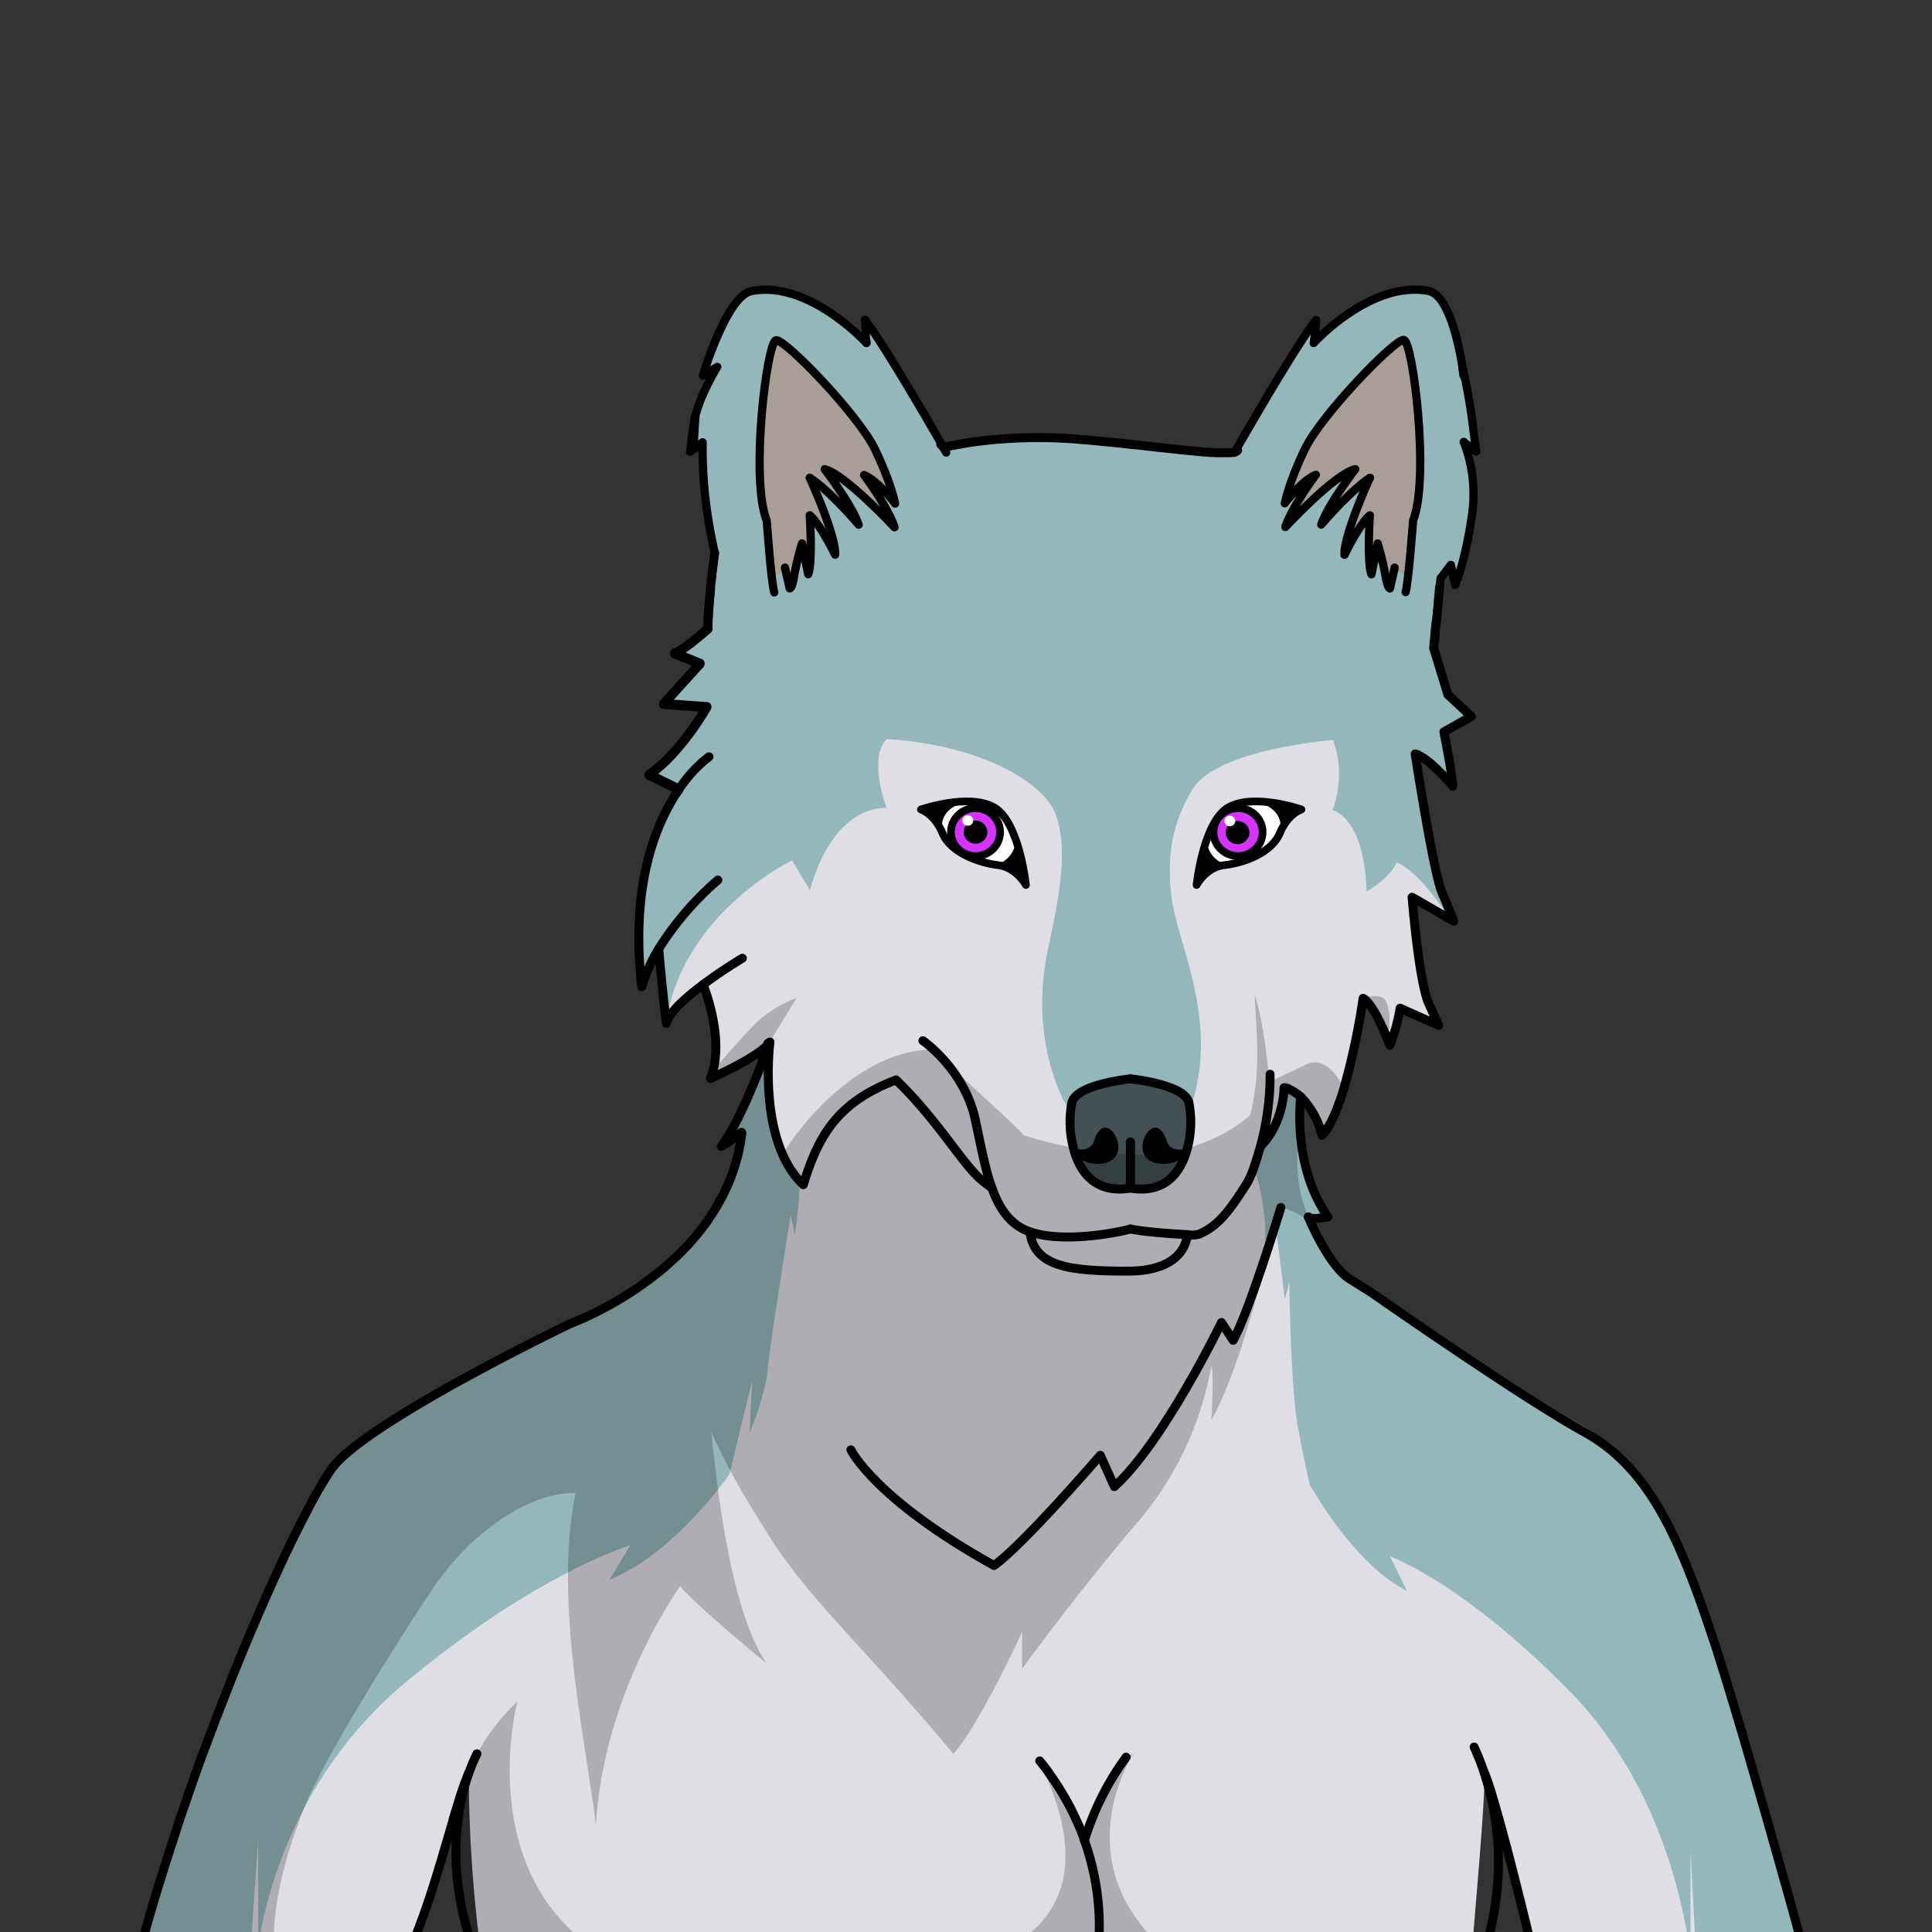 <svg xmlns="http://www.w3.org/2000/svg" viewBox="0 0 432 432">
  <rect x="0" y="0" width="432" height="432" fill="#333333" stroke="none"/>
  <defs>
    <style>.BUNTAI_WOLF_BODY_WOLF_BODY_2_cls-1{isolation:isolate;}.BUNTAI_WOLF_BODY_WOLF_BODY_2_cls-2{fill:#e0dee5;}.BUNTAI_WOLF_BODY_WOLF_BODY_2_cls-3{fill:#93b7bb;}.BUNTAI_WOLF_BODY_WOLF_BODY_2_cls-4{fill:#a99e97;}.BUNTAI_WOLF_BODY_WOLF_BODY_2_cls-12,.BUNTAI_WOLF_BODY_WOLF_BODY_2_cls-5,.BUNTAI_WOLF_BODY_WOLF_BODY_2_cls-6,.BUNTAI_WOLF_BODY_WOLF_BODY_2_cls-9{fill:none;stroke:#000;stroke-linecap:round;}.BUNTAI_WOLF_BODY_WOLF_BODY_2_cls-5,.BUNTAI_WOLF_BODY_WOLF_BODY_2_cls-6,.BUNTAI_WOLF_BODY_WOLF_BODY_2_cls-9{stroke-linejoin:round;}.BUNTAI_WOLF_BODY_WOLF_BODY_2_cls-5{stroke-width:2px;}.BUNTAI_WOLF_BODY_WOLF_BODY_2_cls-6{stroke-width:1.84px;}.BUNTAI_WOLF_BODY_WOLF_BODY_2_cls-7{fill:#435155;}.BUNTAI_WOLF_BODY_WOLF_BODY_2_cls-8{fill:#fff;}.BUNTAI_WOLF_BODY_WOLF_BODY_2_cls-9{stroke-width:1.72px;}.BUNTAI_WOLF_BODY_WOLF_BODY_2_cls-10{opacity:0.22;mix-blend-mode:multiply;}.BUNTAI_WOLF_BODY_WOLF_BODY_2_cls-11{fill:#d533ff;}.BUNTAI_WOLF_BODY_WOLF_BODY_2_cls-12{stroke-miterlimit:10;stroke-width:1.72px;}</style>
  </defs>
  <g class="BUNTAI_WOLF_BODY_WOLF_BODY_2_cls-1">
    <g id="body">
      <path class="BUNTAI_WOLF_BODY_WOLF_BODY_2_cls-2" d="M400.8,427c-.28-1-.57-2.05-.85-3.09s-.65-2.32-1-3.49c-.18-.66-.36-1.32-.55-2-.92-3.28-1.87-6.63-2.82-10-.32-1.16-.65-2.32-1-3.47-.07-.22-.13-.44-.19-.67-.76-2.66-1.52-5.31-2.28-7.92-.16-.56-.33-1.12-.49-1.69l-1.45-5q-.72-2.46-1.42-4.81c-.23-.79-.46-1.57-.7-2.34,0,0,0,0,0,0l-.57-1.88c-.63-2.09-1.23-4.08-1.82-6l-.42-1.37-.15-.48-.58-1.85c-.1-.31-.19-.6-.28-.9-.23-.74-.47-1.46-.69-2.15l-.24-.72c-7.69-23.41-14.51-39-29-47s-47.71-31.26-47.71-31.26L301.84,286c-3.86-2.35-7.57-10-8.85-12.84h0a.14.14,0,0,1,0-.06c-.24-.52-.38-.87-.43-1l0,0h0a1,1,0,0,0,.41.21h0a9.42,9.42,0,0,0,4-.29c-.27-.4-.54-.8-.79-1.2h0c-4.12-6.6-5.33-14-5.49-19.76V251a51.83,51.83,0,0,1,.18-5.83,10,10,0,0,0-.88-.7,4,4,0,0,1,.43.32c.15.12.3.24.45.38s.23.21.34.33h0a18.13,18.13,0,0,1,4.47,8.33c1.9-1.94,3.55-6,4.91-10.5a157.55,157.55,0,0,0,4.24-19.8c0-.22.05-.34.05-.34h0l.17.1.09.06.09.07.1.09c.1.09.22.2.36.35l.08.08.07.08.15.17.17.21.07.08.1.14c.12.15.25.33.38.52a.86.86,0,0,1,.07.1c.1.15.21.31.32.49l.25.41.15.25a1.09,1.09,0,0,0,.08.15,2.53,2.53,0,0,1,.13.22c.28.5.57,1.06.88,1.7l.07.13q.1.21.21.45c.35.74.71,1.58,1.09,2.52.07.18.15.36.22.55l.09.22.22.54q.15.38.3.78a37,37,0,0,0,2.33-8.27l8.62,3.85-2.22-4.9c-2.21-4.89-3.72-23.76-3.72-23.76l8.9,5.12.42.24s-.82-2.1-2.68-6.53c-.94-2.23-2.45-10.06-3.71-17.27s-2.24-13.6-2.24-13.6a2.3,2.3,0,0,1,.62.21c1.06.47,3.53,2,7.77,7,0-.3,0-.63-.08-1-.42-4-1.9-11.14-1.9-11.14l5.76-3.25,0,0,.38-.21-4.71-4.4-.08-.08-.45-.41-2.43-7.93-.05-.18-.71-2.3s.21-2.19.53-5.63c1.1-2.3.65-7.5.65-7.5l1.71-4.32,3.37,1.19H324.3a4.3,4.3,0,0,0,.56-.42,12.39,12.39,0,0,0,2.28-2.73c.45-.72.72-1.26.72-1.26l-.39-.07-2-.38,2.66-2.61.27-.26h-.21l-3.13.06c1.91-1.93,3.22-8.14,3.3-8.53-.05.06-.57.76-3.63,5.09,2.28-3.42,3.73-9.85,3.82-10.25-.06.07-.64.77-3.94,4,4.76-8.93-.39-24.76-.39-24.76l-1.38,3.93c-.48-5.39-6.47-19-12.44-24.74-6.3,1.9-11.75,6.3-14.6,8.92-2.1,7.32-5.78,12.21-12.07,20.27-.68.87-1.3,1.73-1.85,2.58h0a43.14,43.14,0,0,0-5.2,3.09,1.35,1.35,0,0,1-.4.21c-3.16,1.12-18.3-1.35-34.45-2.7h0l-.9-.07c-17.36-1.4-29.82,1.86-29.82,1.86l-.61-.36-.07,0c-.89-.52-2.62-1.51-4.9-2.69h0a37.14,37.14,0,0,0-3.74-4.37c-7.87-7.89-12.14-12.39-14.39-20.09-.16-.53-.31-1-.47-1.52-3.6-2.59-8.32-5.17-13.34-5.84h0c-5.51,2.9-11.49,11.49-14.45,17.9a22.13,22.13,0,0,0-1.78,5.06h0c0,.18-.06.35-.08.51,0-.06-.05-.12-.07-.17a30.92,30.92,0,0,0-1.74,5,15.73,15.73,0,0,0-.38,2l-.75,5.8.73-.55,2.08-1.58a99.27,99.27,0,0,0,1.27,17.24c.46,3,1,5.48,1.43,7.52h0c-.4,2.86-.71,5.59-.95,8h0l0,0h0c-.38,4-.55,7.12-.58,8.86l0,0h0l-.67.58-.63.54c-1.72,1.46-3,2.43-3.9,3.07l-.48.32,0,0-.33.2-.28.18-.27.15a4.39,4.39,0,0,1-.79.37h0l.28.11h0l.43.18,4.72,1.93.27.11-.16.18-1,1.08-.08.1-.95,1,0,0-5.36,5.9-.15.16-.43.47h.16l2.52.18,5.51.4,1,.07.52,0,0,0a1.14,1.14,0,0,1-.11.19c-.11.2-.31.53-.58,1l-.3.47c-.4.64-.92,1.44-1.54,2.33-.24.36-.5.73-.78,1.12l-.43.58-.12.16c-.55.74-1.14,1.52-1.79,2.3l-.75.89c-.59.7-1.22,1.4-1.87,2.07-.05.05-.1.11-.16.16-.4.41-.81.81-1.22,1.2s-.68.62-1,.92-.61.52-.92.76-.87.68-1.32,1l.17.08.16.08,2.14,1.05.29.14.54.27.44.21.39.2.27.13.22.11.79.39.18.09.08,0h0l.88.68a1.63,1.63,0,0,0-.11.17c-.17.24-.33.49-.5.75a.25.25,0,0,1,0,.07c-.32.51-.65,1-1,1.6l-.48.86q-.26.44-.48.9c-.2.38-.39.77-.59,1.17a.36.36,0,0,0,0,.09l-.45.95c-.15.32-.3.65-.44,1s-.29.68-.43,1-.28.71-.41,1.07c-.34.87-.65,1.77-.95,2.72l-.3,1a.49.49,0,0,1,0,.11c-.35,1.21-.68,2.48-1,3.81-.11.5-.22,1-.32,1.53s-.18.92-.26,1.39a4.51,4.51,0,0,0-.09.53c-.06.33-.12.67-.17,1,0,.1,0,.2,0,.3-.07.49-.14,1-.2,1.5-.25,2-.43,4-.51,6.23,0,.37,0,.74,0,1.11s0,.74,0,1.12c0,1.14,0,2.32,0,3.53,0,.37,0,.75,0,1.13s0,.6,0,.91a.62.62,0,0,0,0,.19c0,.6.06,1.2.11,1.82,0,.28,0,.56.06.85,0,.47.07.94.12,1.42,0,.26,0,.51.07.78s.07.58.1.88l.06.57s0,0,0,0,.09-.32.14-.48a0,0,0,0,1,0,0c0-.19.11-.38.18-.58a4.59,4.59,0,0,1,.15-.44.06.06,0,0,1,0,0,1.43,1.43,0,0,1,.09-.27c0-.12.08-.23.13-.35.22-.6.46-1.2.72-1.78.05-.1.09-.21.14-.31l.12-.26c.12-.27.25-.53.38-.8l.12-.25.06-.11a.83.83,0,0,1,.07-.13.54.54,0,0,1,0-.11,1.09,1.09,0,0,1,.08-.15.3.3,0,0,1,.06-.11l.09-.19a2,2,0,0,0,.11-.2c.1-.2.21-.39.32-.58a.16.16,0,0,1,0-.07c.1-.2.21-.39.33-.59s.22-.39.34-.58c0,.19,0,.39.05.59,0,0,0,.1,0,.15s0,.3,0,.45l.06.66,0,.38c0,.17,0,.35.05.53s0,.1,0,.16c0,.59.11,1.21.16,1.83l.06.57c0,.27,0,.54.07.81s0,.32,0,.48q.09.89.18,1.8c.11,1.09.22,2.2.35,3.3.17,1.66.36,3.32.56,4.93.6-2.46,4.39-5.82,8.24-8.68,1.14,3.05,3,9.05,2.83,14.91,0,.23,0,.47,0,.7,0,.57-.09,1.12-.18,1.68,0,.17-.05.34-.08.51-.08.47-.17.93-.29,1.39v0a.75.75,0,0,1,0,.16,0,0,0,0,1,0,0c0,.1,0,.2-.08.3l-.09.3a1.42,1.42,0,0,1-.05.16c0,.12-.08.24-.12.36s-.12.35-.19.52l1-.48.09,0h0l.81-.38.07,0,.92-.45,1.21-.6.69-.35h0l.15-.08a41.79,41.79,0,0,0,6.67-4.06h0c.42-.33.73-.61,1-.83l.06-.06,0,0s0,0,0,0l.14-.16h0a2.84,2.84,0,0,0,.31-.41h0c-.08.21-.28.75-.57,1.55-1.4,3.8-5.05,13.26-8.57,19.14h0a26.93,26.93,0,0,1-1.63,2.46c.54-.31,1-.6,1.43-.88a23.49,23.49,0,0,0,2.39-1.73c.81-.66.81-.74.72,0,0,.35-.09.7-.15,1-.11.75-.25,1.49-.41,2.21a42.71,42.71,0,0,1-6.93,15.76,54.52,54.52,0,0,1-7.24,8.36s0,0,0,0c-.5.48-1,.94-1.52,1.39s-1.1,1-1.65,1.43a77.37,77.37,0,0,1-20.67,12.29s-2,.94-5.13,2.52l-.29.15c-5.19,2.59-13.43,6.81-21.67,11.43l-1.12.64c-9.76,5.51-19.31,11.51-23.56,16l-.46.51a15,15,0,0,0-1,1.22.76.76,0,0,1-.08.11c-.68.94-1.45,2.16-2.32,3.61-.54.92-1.12,1.94-1.73,3.05l-.17.32-.24.45L69,337.27c-.06.11-.12.22-.17.33-.76,1.45-1.57,3-2.41,4.71-.63,1.29-1.3,2.65-2,4.07l-.41.86L63.16,349l-.21.45c-.21.45-.42.91-.64,1.37-.71,1.54-1.44,3.14-2.17,4.78l-.89,2q-1.35,3-2.73,6.29l-.92,2.18-.93,2.23-.81,2a1.69,1.69,0,0,0-.12.28c-.16.38-.32.76-.47,1.15l-1.42,3.49q-.59,1.47-1.17,3-1.3,3.3-2.6,6.7c-.32.82-.63,1.65-.94,2.48h0c-.32.83-.63,1.67-.94,2.51-1.56,4.2-3.11,8.5-4.61,12.86l-.9,2.62-.11.3L39.8,408l-.88,2.64c-.29.88-.58,1.77-.86,2.65-.57,1.77-1.14,3.55-1.69,5.32-1.78,5.71-3.45,11.43-5,17.1H92.7c.86-3.11,1.74-6.23,2.64-9.3,2-6.95,4-13.63,5.94-19.35,0-.05,0-.1,0-.15.44-1.3.86-2.54,1.28-3.73v0c.38-1.08.76-2.12,1.13-3.1.26-.7.52-1.38.77-2h0c.14-.37.29-.72.43-1.07q-.06,2.91,0,5.76a309.51,309.51,0,0,0,2.52,33H329.17c1.16-14.44,2.51-28.87,2.83-38.76.07.16.15.33.23.53a.08.08,0,0,1,0,.05c.27.64.58,1.48.92,2.52h0c.61,1.83,1.32,4.23,2.11,7.05.44,1.56.89,3.23,1.35,5l.47,1.79c.17.63.34,1.26.5,1.91s.32,1.23.48,1.86c.09.32.17.65.25,1q.26,1,.51,2c.25,1,.51,2,.77,3.06q.27,1.06.54,2.16c.25,1,.49,2,.75,3,.12.52.25,1,.38,1.56l.69,2.85.6,2.47h60.64C402.45,433,401.64,430,400.8,427ZM288,243.38l-.06,0,.05,0Zm1.34.67,0,0-.09,0Zm-.71-.39-.05,0Zm-1.43-.17a1.56,1.56,0,0,0,0-.2c0,.1,0,.25,0,.45v-.06A1.28,1.28,0,0,0,287.15,243.49Zm0,.32v0Zm0,.22v0c0,.07,0,.13,0,.19h0A.71.71,0,0,0,287.12,244Zm-.06.63h0l0,.26s0-.1,0-.15A.34.34,0,0,0,287.06,244.66Zm-.06.57c0,.1,0,.21-.05.31a1.66,1.66,0,0,0,0-.22Zm-.19,1.15c0,.24-.09.47-.15.72.06-.25.1-.48.14-.71Zm.06-.34a.69.69,0,0,1,0,.13A.69.69,0,0,0,286.87,246Zm-.23,1.16c-.06.28-.13.56-.21.85,0-.05,0-.11,0-.17C286.54,247.65,286.59,247.42,286.64,247.2Zm-.44,1.63,0,.07v-.07Zm-.28.84c-.06.17-.12.34-.19.51C285.8,250,285.86,249.84,285.92,249.67Zm-.46,1.2-.15.32Zm-1,2.08-.18.31Zm-1.56,2.27-.07.08,0,0Zm-2,4.46c0,.1-.06.19-.1.29l0-.09A1.59,1.59,0,0,0,280.88,259.68Zm.22-.73.24-.77c-.09.31-.19.63-.29.95A1.21,1.21,0,0,0,281.1,259Zm-7.27,12.74c-.22.25-.43.49-.65.72ZM271,274.34l0,0c-.19.14-.38.28-.58.41l.22-.16Zm.2-.14.1-.07-.19.14Zm-33,2.4a25.67,25.67,0,0,1-7.92-1.17h0A25.67,25.67,0,0,0,238.22,276.6Zm-48.17-29.36.09-.07c-.23.19-.46.38-.68.58.17-.16.35-.31.53-.46Zm-8.75,12.81s0-.08,0-.12l0,0a2,2,0,0,1,.1-.26c.06-.17.13-.33.2-.49-.19.47-.38,1-.56,1.45l.12-.35A1.67,1.67,0,0,1,181.3,260.05Zm-.68,1.81h0v0l0-.08.06-.16c0-.1.07-.19.1-.28h0v0c-.17.48-.34.95-.51,1.44l.06-.19C180.47,262.31,180.55,262.08,180.62,261.86Zm-4.85-2.11s0,0,0,0l0,.06h0l-.06-.11v0Zm-2.2-5.58a1.61,1.61,0,0,0,.09.29c0-.14-.09-.28-.13-.42a.19.19,0,0,1,0,.07A.14.14,0,0,0,173.57,254.17Zm.23.76,0,0a1.87,1.87,0,0,1-.07-.22C173.77,254.81,173.78,254.87,173.8,254.93Zm-.55-1.93a1.6,1.6,0,0,0-.05-.21h0A1.6,1.6,0,0,1,173.25,253Zm-.68-3.25c.06.38.13.75.21,1.13,0,0,0,.06,0,.09q-.23-1.09-.39-2.19a2,2,0,0,1,0,.24C172.48,249.27,172.52,249.51,172.57,249.75Zm.39,2-.06-.25Zm-.56-3.09c0-.23-.07-.46-.1-.69,0,.19,0,.37.08.56A.59.59,0,0,0,172.4,248.66Zm-.6-9.26v0Zm0-1.12v0Zm.26,7.79c0-.41-.07-.81-.1-1.21C172,245.26,172,245.66,172.08,246.07ZM172,234.64a.13.13,0,0,1,0,.06c0-.44.07-.79.1-1.06a.43.43,0,0,0,0,.05q0,.28-.06.69A2.11,2.11,0,0,0,172,234.64Zm.1-1.16s0-.1,0-.14a.15.15,0,0,1,0,.06A.25.25,0,0,1,172.11,233.48Zm.15,14.18h0Zm-.11-14.53h0V233S172.15,233.09,172.15,233.13Zm-.22,2.65a1.34,1.34,0,0,0,0,.2Zm-.05.85v0Zm2.49,20,.1.27c0-.1-.08-.21-.11-.31S174.36,256.6,174.37,256.61Zm.59,1.48c-.05-.13-.1-.26-.16-.39l.12.28.06.15Zm2.66,4.6.08.1Zm4.21-3.93c.09-.22.18-.44.28-.66a.14.14,0,0,1,0-.06c.12-.28.25-.56.38-.83C182.27,257.71,182.05,258.24,181.83,258.76Zm1.1-2.41a.21.21,0,0,1,0-.07c.16-.33.33-.65.51-1l0,0a.3.3,0,0,1,0-.08c.15-.29.32-.58.49-.86a.41.41,0,0,1,.05-.09c.08-.15.17-.3.26-.44.23-.37.46-.73.71-1.08a5.62,5.62,0,0,1,.35-.5c.14-.21.29-.42.45-.62a5.56,5.56,0,0,1,.42-.54c.13-.16.26-.32.4-.47-.28.33-.56.67-.82,1A29.47,29.47,0,0,0,182.93,256.35Zm3.82-5.86c.13-.17.27-.32.41-.49s.31-.34.48-.51C187.33,249.82,187,250.15,186.75,250.49Zm2-2.15c.16-.16.33-.31.51-.46-.35.31-.68.63-1,1Zm2.23-1.86.47-.34c-.36.26-.72.52-1.06.79C190.62,246.77,190.82,246.62,191,246.48Zm.67-.48.37-.27.18-.12c.21-.15.43-.29.65-.42Zm2.09-1.36c.3-.18.61-.36.93-.53h0C194.4,244.28,194.09,244.46,193.78,244.64Zm6.26-3-1.16.46c-.75.32-1.47.64-2.17,1,.34-.17.7-.33,1.06-.49l1.11-.48.57-.23.91-.36Zm52.19,42.59h0c13,0,13.22-7.77,13.23-8.17L264.4,276c-3.61-.17-8.56-.66-10.11-.93l-1.53-.26h0l1.53.26c1.55.27,6.5.76,10.11.93l1.06.07C265.45,276.47,265.18,284.24,252.23,284.24Zm16.7-8.63,0,0c-.25.13-.49.25-.75.36Zm1.14-.64c-.22.14-.45.27-.68.4C269.62,275.24,269.85,275.11,270.07,275Zm2.36-1.81.54-.53Zm3.36-4,.15-.21-.05.07Zm1.13-1.62-.35.51-.41.58c.12-.16.24-.33.35-.5l.06-.08.17-.25.31-.47c.14-.19.27-.39.4-.6Zm1.88-2.91a9.32,9.32,0,0,0,.47-.84C279.12,264.13,279,264.41,278.8,264.67Zm1.35-2.89h0l-.36.9C279.92,262.38,280,262.08,280.15,261.78Zm1.47-4.54a3.59,3.59,0,0,0,.11-.41s0,0,0-.05l.15-.5C281.81,256.58,281.72,256.91,281.62,257.24Z" />
      <path class="BUNTAI_WOLF_BODY_WOLF_BODY_2_cls-3" d="M178.81,263.26s0,.31,0,.85a78.4,78.4,0,0,1-1.11,12l-.89-4.43s-4.55,28.08-5.13,34.37-4.08,14.33-4.08,14.33l.59-11.65-5.07,20.87s-12.18,17.81-26.86,23.64c4.08-6.73,4.59-7.57,4.65-7.68-.63.18-20.73,6.2-50.09,30.51C61,400.77,57.73,435.72,57.73,435.72V411.26l-1.67,24.46H31.4c1.52-5.67,3.19-11.39,5-17.1.55-1.77,1.12-3.55,1.69-5.32.28-.88.57-1.77.86-2.65L39.8,408l.78-2.34.11-.3.9-2.62c1.5-4.36,3-8.66,4.61-12.86.31-.84.62-1.68.94-2.51h0c.31-.83.62-1.66.94-2.48q1.29-3.4,2.6-6.7.59-1.5,1.17-3l1.42-3.49c.15-.39.31-.77.47-1.15a1.69,1.69,0,0,1,.12-.28l.81-2,.93-2.23.92-2.18q1.38-3.24,2.73-6.29l.89-2c.73-1.64,1.46-3.24,2.17-4.78.22-.46.43-.92.64-1.37l.21-.45.83-1.77.41-.86c.68-1.42,1.35-2.78,2-4.07.84-1.69,1.65-3.26,2.41-4.71,0-.11.11-.22.17-.33l.62-1.14.24-.45.17-.32c.61-1.11,1.19-2.13,1.73-3.05.87-1.45,1.64-2.67,2.32-3.61a.76.76,0,0,0,.08-.11,15,15,0,0,1,1-1.22l.46-.51c4.25-4.45,13.8-10.45,23.56-16l1.12-.64c8.24-4.62,16.48-8.84,21.67-11.43l.29-.15c3.17-1.58,5.13-2.52,5.13-2.52A77.37,77.37,0,0,0,148,283.87c.55-.46,1.11-.93,1.65-1.43s1-.91,1.52-1.39c0,0,0,0,0,0a54.52,54.52,0,0,0,7.24-8.36,42.71,42.71,0,0,0,6.93-15.76c.16-.72.3-1.46.41-2.21.06-.34.11-.69.15-1,.09-.72.09-.64-.72,0v-.23l-2.2.37h0l-.49.09,9-19.11.06-.13.46-1a72.48,72.48,0,0,0-.38,10.83,30.55,30.55,0,0,0,1.78,9.66c.19.45.37.88.55,1.29s.25.58.38.85a34.3,34.3,0,0,0,2.52,4.6,1,1,0,0,0,.1.15,9.69,9.69,0,0,0,1.83,2.17Z" />
      <path class="BUNTAI_WOLF_BODY_WOLF_BODY_2_cls-3" d="M403.16,435.72h-24L378,413.67v24.47s-.07-.86-.26-2.42c-1.1-8.32-6.16-36.42-26.45-57.24C327.16,353.79,310.8,348,310.8,348l3.76,7.69C302.71,349.82,292.88,332,292.88,332s-1-4.06-2.65-12.79-1.94-32.57-1.94-32.57l-1,3.91c-1-8.22-2.18-17.48-2.18-17.48s-.7,2.27-2.28,6.56c0-.34,0-.68.05-1a50,50,0,0,0-2.47-17.49c-.15-.45-.24-.69-.24-.69s-.47.77-.48.23.39-2.2,2-6.87a2.29,2.29,0,0,0,.23-.21,14.76,14.76,0,0,0,3.15-4h0a19.23,19.23,0,0,0,2.12-6.44c.1-.73.12-1.17.12-1.17a1.5,1.5,0,0,1,1.3.57,0,0,0,0,1,0,0h0a8.67,8.67,0,0,1,1.36,1.9v0c.17.31.27.52.27.52s0,.37.06,1v.11c.06,1.08.18,2.85.37,4.9v0c.36,4,1,9.12,2,12.09v0a4.29,4.29,0,0,0,.16.43.14.14,0,0,0,0,.07l.06.17a2.44,2.44,0,0,0,.1.24l0,.09c.36.89.7,1.67,1,2.36q.19.38.36.72a20.31,20.31,0,0,0,2.12,3.56h-.1l.61.7-1.34.41-3-.2s.09.22.28.65h0c.49,1.09,1.66,3.53,3.7,7.11v0s0,0,0,0l.1.17a15.41,15.41,0,0,0,1.76,2.42l0,0c.13.16.26.31.4.46s.48.53.74.78l0,0,.41.39,0,0,.4.34.43.32c.14.11.29.2.43.29l4.77,2.92s33.2,23.23,47.71,31.26,21.32,23.6,29,47l.65,2c.22.69.46,1.41.69,2.15.09.3.18.59.28.9l.58,1.85.15.48.42,1.37c.14.47.29.94.43,1.41s.29,1,.44,1.45c.35,1.15.7,2.33,1.06,3.53.21.68.42,1.37.62,2.07.67,2.24,1.35,4.56,2,6.93.32,1.1.64,2.21,1,3.33a.32.32,0,0,1,0,.09c1,3.34,2,6.76,2.93,10.19.07.23.14.46.2.7q.88,3.12,1.76,6.23.27.9.51,1.8c.32,1.12.63,2.23.94,3.34.48,1.7.95,3.39,1.41,5.05.16.56.31,1.11.46,1.65.3,1.1.6,2.18.9,3.25a1.42,1.42,0,0,1,.05.16c.21.76.42,1.5.62,2.24.07.26.15.51.21.77C401.94,431.26,402.57,433.55,403.16,435.72Z" />
      <path class="BUNTAI_WOLF_BODY_WOLF_BODY_2_cls-3" d="M327.32,98.83A32.58,32.58,0,0,1,329,116.07c-.27,1.79-.56,3.4-.85,4.84h.21l-.27.26c-.22,1.1-.44,2.1-.66,3l.39.07s-.27.54-.72,1.26c-.35,1.3-.67,2.35-.93,3.16h.72l-3.37-1.19-1.37,2.84s.11,6.68-1,9c-.32,3.44-.53,5.63-.53,5.63l.71,2.3-.12.12.17.06.38.13,2.5,8.21.08.08,4.33,4.61,0,0-5.24,3.6,1.81,11.24-.43-.45c-1.33-1.36-5.44-5.42-7.69-6,.38,3,.88,7.94,1.62,13.39,1.18,8.76,3,18.75,6,23.56-3.81-4.65-7.13-10.37-12.46-13-1.31,3.52-6.73,6.55-6.73,6.55s.1-15.35-7.59-18.23c3.24-8.92.05-15.64.05-15.64s-25.87,2-31.34,11-5.47,16.83-4.79,23.52c1.11,10.78,11,27.83,4.39,47.66l-.21-.1c-7.92-3.89-17-2.09-26.7,1.19h0c-.35-.51-9.68-14.43-5-36.67,2.33-11,4.55-21.55,1.81-29.65-2.28-7.17-16.52-15.84-37.87-17.16-4.31,4.2-.06,15.44-.06,15.44s-11.53-1.48-17.13,18.32c-2.56-4.19-4-6.64-4-6.64s-24.7,11.88-28.19,36.47a136.75,136.75,0,0,0-1.63-15.9s0-.1,0-.15l-3.81,7.84s0,0,0,0-4.5-11.91,2-30.61a.49.49,0,0,0,0-.11,81.26,81.26,0,0,1,5.54-12.34.25.25,0,0,0,0-.07c-.12-.68-.18-1.07-.22-1.3l0-.3h0l-.08,0-.18-.09-.79-.39-.22-.11-.27-.13-.39-.2-.44-.21-.54-.27-.29-.14-2.14-1.05a40.33,40.33,0,0,0,3.66-3.34l.12-.13a46.25,46.25,0,0,0,4.94-6l.12-.16a36.85,36.85,0,0,0,3.14-5.5c0-.08.07-.15.1-.23l.17-.38c-6.44-.37-8.28-.63-8.75-.72h0l-.13,0,.15-.16c.29-.28.94-.92,1.76-1.76l.2-.21c1.05-1.09,2.33-2.46,3.4-3.75l0,0c.35-.43.67-.83.95-1.22l.08-.1a9.7,9.7,0,0,0,.77-1.17l.11-.2a2.89,2.89,0,0,0,.15-.31c-3.48-1.15-4.41-1.84-4.66-2.13-.09-.1-.09-.15-.09-.16l6.58-5.07,0,0,0,0c0-1.82.22-5,.6-8.86h0c.24-2.43.55-5.16.95-8h0c-.47-2-1-4.54-1.43-7.52a99.27,99.27,0,0,1-1.27-17.24L155,100.4l-.73.55.75-5.8a15.73,15.73,0,0,1,.38-2,30.92,30.92,0,0,1,1.74-5l.15-.34h0a22.13,22.13,0,0,1,1.78-5.06L157.17,84a79.86,79.86,0,0,1,4.53-11.67,0,0,0,0,1,0,0c1.77-3.54,3.93-6.65,6.17-7.24a17.46,17.46,0,0,1,5.67-.16h0c5,.67,9.74,3.25,13.34,5.84a50.54,50.54,0,0,1,5.95,5c.1.09.19.19.28.28s.32.32.41.42l.19.2a.43.43,0,0,0,0-.13.74.74,0,0,0,0-.12c0-.17-.06-.4-.11-.72,0-.13,0-.27-.05-.42s0-.22,0-.34a1.93,1.93,0,0,1,0-.27c0-.16,0-.33,0-.52s-.05-.48-.07-.75a1.37,1.37,0,0,0,0-.19c0-.3-.05-.61-.06-1s0-.48-.05-.74c3.71,4.79,12.39,19.58,17.15,27.83h0l.11.11.61.36S223.54,96.59,240.9,98l.9.07h0c16.15,1.35,31.29,3.82,34.45,2.7,4.51-7.85,14-24.15,18-29.21a39,39,0,0,1-.54,5.15s.77-.85,2.12-2.09c2.85-2.62,8.3-7,14.6-8.92a19.94,19.94,0,0,1,7-.88,15.88,15.88,0,0,1,2.14.28c5.28,1.41,7.42,16.8,7.67,18.72L327,82.05a119.32,119.32,0,0,1,2.33,13.11l.75,5.8Z" />
      <path class="BUNTAI_WOLF_BODY_WOLF_BODY_2_cls-4" d="M313.64,76c-1.84.24-12.08,11-17.8,18.31s-7.38,16.88-7.38,16.88l3.53-2.8-3.08,7.11s11.27-8.85,12.49-9.38c-2.19,4.36-4.4,8.59-4.4,8.59s9.32-8,9.79-7.83c-3.82,8.12-4.15,12.32-4.15,12.32l4.18-3,.46,10.9,1.23-4,2.12,6,1.31-1.8a9.54,9.54,0,0,1,3,2.31,165.08,165.08,0,0,1,2.17-18.57C319,100.26,315.48,75.79,313.64,76Z" />
      <path class="BUNTAI_WOLF_BODY_WOLF_BODY_2_cls-4" d="M191.78,94.44c-5.71-7.32-15.95-18.07-17.79-18.3s-5.33,24.23-3.49,35.06a168,168,0,0,1,2.17,18.57,9.54,9.54,0,0,1,3-2.31l1.3,1.8,2.13-6,1.22,4,.47-10.89,4.18,2.94s-.34-4.19-4.15-12.32c.46-.12,9.78,7.83,9.78,7.83s-2.2-4.23-4.39-8.59c1.22.53,12.49,9.38,12.49,9.38l-3.09-7.11,3.54,2.8S197.5,101.77,191.78,94.44Z" />
      <path class="BUNTAI_WOLF_BODY_WOLF_BODY_2_cls-5" d="M265.46,276.06h0c0,.4-.28,8.17-13.23,8.17-13.27,0-21-1-21.93-8.81" />
      <path class="BUNTAI_WOLF_BODY_WOLF_BODY_2_cls-5" d="M281.9,256.28c.16-.16.31-.33.47-.5a17.4,17.4,0,0,0,2.25-3.2c.1-.18.2-.36.29-.54a19.37,19.37,0,0,0,1-2.4.08.08,0,0,0,0,0c.09-.25.17-.49.24-.73a19.35,19.35,0,0,0,.61-2.48h0a18.31,18.31,0,0,0,.35-3.21v0a4.44,4.44,0,0,1,.63.18l.15,0a8.74,8.74,0,0,1,1.35.67l.14.09.52.35s0,0,0,0a4,4,0,0,1,.43.32c.15.12.3.24.45.38s.23.21.34.33h0a18.13,18.13,0,0,1,4.47,8.33c1.9-1.94,3.55-6,4.91-10.5a157.55,157.55,0,0,0,4.24-19.8c0-.22.05-.34.05-.34s2.15.75,5.51,9.35l.14.35q.15.38.3.78a37,37,0,0,0,2.33-8.27l8.62,3.85-2.22-4.9c-2.21-4.89-3.72-23.76-3.72-23.76l8.9,5.12.42.24s-.82-2.1-2.68-6.53c-.94-2.23-2.45-10.06-3.71-17.27s-2.24-13.6-2.24-13.6a2.3,2.3,0,0,1,.62.21c1.06.47,3.53,2,7.77,7,0-.3,0-.63-.08-1-.42-4-1.9-11.14-1.9-11.14l5.76-3.25,0,0,.38-.21-4.71-4.4-.53-.49-2.43-7.93-.05-.18-.71-2.3s.21-2.19.53-5.63" />
      <path class="BUNTAI_WOLF_BODY_WOLF_BODY_2_cls-5" d="M151.72,176.61l-.88-.68-5.7-2.8c7.22-5,12.93-15.14,12.93-15.14l-9.67-.7,8.15-9L150.84,146s1.52-.24,7.46-5.48c0-1.74.2-4.9.58-8.86h0" />
      <path class="BUNTAI_WOLF_BODY_WOLF_BODY_2_cls-5" d="M160.51,196.78a68.27,68.27,0,0,0-13.23,15.4,35.75,35.75,0,0,0-3.78,8.48c-2.61-22.64,3.1-36.49,8.22-44a29.39,29.39,0,0,1,6.81-7.44" />
      <path class="BUNTAI_WOLF_BODY_WOLF_BODY_2_cls-5" d="M166,214.26s-4.43,2.62-8.77,5.88c-3.85,2.86-7.64,6.22-8.24,8.68-.7-5.67-1.29-12-1.7-16.64" />
      <path class="BUNTAI_WOLF_BODY_WOLF_BODY_2_cls-5" d="M172.16,233c-.11,1-2.68,22.33,7.46,31.9,3.5-11.42,7.92-18.53,20.74-23.42,9.44,9.09,14.68,18.64,19.11,22.37a24,24,0,0,0,2.33,1.75" />
      <path class="BUNTAI_WOLF_BODY_WOLF_BODY_2_cls-5" d="M157.22,220.14c1.55,4.14,4.51,13.74,1.66,21,11.3-5.17,13-7.67,13.26-8.09" />
      <path class="BUNTAI_WOLF_BODY_WOLF_BODY_2_cls-5" d="M252.76,274.81c-2.83.8-15.07,3.22-22.46.62h0a12.22,12.22,0,0,1-1.28-.52,10.33,10.33,0,0,1-1.49-.86c-2.69-1.85-4.42-4.77-5.73-8.4-1.55-4.31-2.5-9.62-3.73-15.3-2.45-11.27-11.71-17.65-11.71-17.65" />
      <path class="BUNTAI_WOLF_BODY_WOLF_BODY_2_cls-5" d="M31.4,435.72c1.52-5.67,3.19-11.39,5-17.1.55-1.77,1.12-3.55,1.69-5.32.28-.88.57-1.77.86-2.65L39.8,408c.29-.88.59-1.76.89-2.64l.9-2.62c1.5-4.36,3-8.66,4.61-12.86.31-.84.62-1.68.94-2.51h0c.31-.83.62-1.66.94-2.48q1.29-3.4,2.6-6.7.59-1.5,1.17-3l1.42-3.49c.15-.39.31-.77.47-1.15a1.69,1.69,0,0,1,.12-.28c.26-.67.54-1.33.81-2l.93-2.23.92-2.18q1.38-3.24,2.73-6.29c.3-.68.59-1.35.89-2,.73-1.64,1.46-3.24,2.17-4.78.21-.46.42-.92.64-1.37l.21-.45c.27-.6.55-1.19.83-1.77l.41-.86c.67-1.42,1.34-2.78,2-4.07q1.26-2.54,2.41-4.71c0-.11.11-.22.17-.33.17-.33.35-.65.52-1s.22-.42.34-.62.11-.21.16-.31h0c.15-.28.3-.56.45-.82l.19-.35c.38-.66.74-1.29,1.09-1.88.11-.18.21-.36.32-.53.31-.53.61-1,.91-1.47,0,0,0,0,0-.05.17-.28.35-.55.53-.8l.22-.33,0,0a.91.91,0,0,1,.11-.16l.09-.12c.14-.21.28-.4.42-.58a3.92,3.92,0,0,1,.25-.32,3.25,3.25,0,0,1,.23-.29l.22-.26a2.77,2.77,0,0,1,.24-.25c.07-.09.15-.17.23-.26,4.25-4.45,13.8-10.45,23.56-16l1.12-.64c8.24-4.62,16.48-8.84,21.67-11.43l.29-.15.58-.29,1.56-.77.75-.37,1.17-.57.38-.18.69-.34A77.37,77.37,0,0,0,148,283.87c.55-.46,1.11-.93,1.65-1.43s1-.91,1.52-1.39c0,0,0,0,0,0a54.52,54.52,0,0,0,7.24-8.36l0-.06a44.85,44.85,0,0,0,4.57-8.26c.42-1,.8-2,1.13-3.05q.18-.53.33-1.05c.23-.73.43-1.47.61-2.23.08-.33.15-.66.22-1l0-.12c.16-.72.3-1.46.41-2.21.06-.34.11-.69.15-1,.15-1.15,0-.27-3.11,1.75-.42.28-.89.57-1.43.88a37.93,37.93,0,0,0,3.16-5.21c.3-.57.6-1.16.89-1.76.6-1.23,1.19-2.49,1.75-3.75l.42-1c.54-1.24,1.06-2.47,1.53-3.62l.1-.24c.08-.22.17-.43.25-.63s.1-.25.16-.38,0,0,0,0a1.6,1.6,0,0,1,.1-.23l.38-1c.1-.24.19-.49.29-.72a2.09,2.09,0,0,1,.11-.3l0-.07s0,0,0,0l0-.08,0-.06c0-.08,0-.15.08-.22s.07-.19.11-.28q.13-.37.27-.72l.11-.27.06-.17a.61.61,0,0,1,0-.12.38.38,0,0,1,0-.1.42.42,0,0,1,0-.1c.11-.32.22-.61.32-.86s.09-.27.14-.39a0,0,0,0,1,0,0l.11-.31,0-.08,0-.08,0-.09a1.85,1.85,0,0,1,.09-.23v0h0s0,0,0,0,0,0,0,0h0s0,0,0,0a.08.08,0,0,0,0,0" />
      <path class="BUNTAI_WOLF_BODY_WOLF_BODY_2_cls-5" d="M91.79,435.72c1.32-3.12,2.49-6.24,3.55-9.3,2.39-6.92,4.21-13.56,5.94-19.35,0-.05,0-.1,0-.15q.74-2.46,1.45-4.7s0,0,0-.06q.93-2.93,1.92-5.39c0-.09.07-.19.11-.28" />
      <path class="BUNTAI_WOLF_BODY_WOLF_BODY_2_cls-5" d="M336.91,413.14c-2.1-7.94-4-14.6-5-16.76" />
      <path class="BUNTAI_WOLF_BODY_WOLF_BODY_2_cls-5" d="M336.91,413.14c.06.24.13.49.19.74.17.63.34,1.26.5,1.91s.32,1.23.48,1.86c.09.32.17.65.25,1q.26,1,.51,2c.26,1,.51,2,.77,3.06q.27,1.06.54,2.16c.25,1,.5,2,.75,3,.12.52.25,1,.38,1.56l.69,2.85.6,2.47h60.64c-.76-2.76-1.57-5.68-2.41-8.72-.28-1-.57-2.05-.85-3.09s-.65-2.32-1-3.49c-.18-.66-.37-1.32-.55-2-.92-3.28-1.87-6.63-2.82-10-.33-1.16-.66-2.31-1-3.47-.07-.22-.13-.44-.19-.67-.77-2.66-1.53-5.31-2.28-7.92-.16-.56-.33-1.12-.49-1.69l-1.45-5q-.72-2.46-1.42-4.81c-.24-.79-.47-1.57-.7-2.34,0,0,0,0,0,0-.19-.64-.38-1.26-.57-1.88-.78-2.61-1.53-5.08-2.25-7.37-.14-.44-.27-.88-.41-1.3-.53-1.7-1-3.3-1.52-4.76-7.69-23.41-14.51-39-29-47s-47.71-31.26-47.71-31.26L301.84,286c-3.86-2.35-7.57-10-8.85-12.84h0s0,0,0-.05-.1-.21-.13-.3-.11-.24-.16-.34,0-.08,0-.12a.42.42,0,0,1,0-.1l0-.06h0v0l0,0" />
      <path class="BUNTAI_WOLF_BODY_WOLF_BODY_2_cls-5" d="M292.51,272.1l0,0c.1.15.74.73,4.41,0-6.5-9.42-6.64-20.75-6.1-26.89" />
      <path class="BUNTAI_WOLF_BODY_WOLF_BODY_2_cls-5" d="M286.4,270s-6.82,22.72-10.66,29.71l-2.62-4s-12.93,26.74-23.94,36.7l-3.15-7s-17.3,20.1-23.77,24.64c-26.73-14.85-32-25.86-32-25.86" />
      <path class="BUNTAI_WOLF_BODY_WOLF_BODY_2_cls-5" d="M284,240.21a60.77,60.77,0,0,1-2.14,16.07c-.77,2.59-1.79,6.3-3.1,8.39-4.28,6.82-6.67,9.53-10.58,11.28a6.5,6.5,0,0,1-2.76.12L264.4,276c-3.61-.17-8.56-.66-10.11-.93l-1.53-.26" />
      <path class="BUNTAI_WOLF_BODY_WOLF_BODY_2_cls-5" d="M245.59,435.72c.15-1.65.22-3.32.22-5a57,57,0,0,0-3.33-19.2s0,0,0,0h0c-.06-.18-.12-.36-.19-.54a.56.56,0,0,1,0-.12,61,61,0,0,0-7.8-14.48l0-.06c-.64-.87-1.3-1.73-2-2.57" />
      <path class="BUNTAI_WOLF_BODY_WOLF_BODY_2_cls-5" d="M251.8,392.91a62.4,62.4,0,0,0-9.32,18.61" />
      <path class="BUNTAI_WOLF_BODY_WOLF_BODY_2_cls-5" d="M105.92,435.72H332.09c.12-.34.22-.68.32-1A65.79,65.79,0,0,0,335,419.09a62.92,62.92,0,0,0-2.29-19.89c-.15-.56-.32-1.11-.49-1.66a.08.08,0,0,0,0-.05c-.11-.37-.23-.74-.35-1.11-.66-2-1.41-3.88-2.25-5.74" />
      <path class="BUNTAI_WOLF_BODY_WOLF_BODY_2_cls-5" d="M106.64,392.16c-.28.57-.55,1.16-.81,1.76-.36.83-.7,1.68-1,2.57l-.13.37c-.35,1-.67,2.1-1,3.2a58.15,58.15,0,0,0-.87,24.26s0,.07,0,.1a62.13,62.13,0,0,0,2.66,10.25c.12.35.24.7.38,1.05" />
      <path class="BUNTAI_WOLF_BODY_WOLF_BODY_2_cls-5" d="M320.87,142.57v.06c0,.06,0,.12,0,.17" />
      <path class="BUNTAI_WOLF_BODY_WOLF_BODY_2_cls-5" d="M321.9,131.19c-.1,1.16-.19,2.28-.29,3.35,0,.47-.08.93-.13,1.38l-.06.67c0,.4-.07.8-.1,1.19-.06.65-.12,1.27-.17,1.85" />
      <path class="BUNTAI_WOLF_BODY_WOLF_BODY_2_cls-5" d="M210.36,99.38l.11.11.55.57s0,0,0,0,12.46-3.26,29.82-1.86c1.28.1,2.55.21,3.82.33s2.51.23,3.75.36l2.45.25,1.21.13,2.37.25,1.16.13,2.27.25,2.18.24,2.1.23,1.33.14,1.27.13,1.28.13,1.13.11,1.47.13a48.64,48.64,0,0,0,6,.22l.48,0a5.7,5.7,0,0,0,1-.18,1.51,1.51,0,0,0,.51-.25l.11-.09" />
      <path class="BUNTAI_WOLF_BODY_WOLF_BODY_2_cls-5" d="M151.68,176.84l-.88-.68-5.7-2.8c7.22-5,12.93-15.14,12.93-15.14l-9.67-.7,8.15-9-5.71-2.33s1.52-.24,7.46-5.48" />
      <path class="BUNTAI_WOLF_BODY_WOLF_BODY_2_cls-5" d="M155.43,93.19c-.2,2.3-.34,4.71-.4,7.21" />
      <path class="BUNTAI_WOLF_BODY_WOLF_BODY_2_cls-6" d="M276,101.25l.13-.22.15-.27c4.51-7.85,14-24.15,18-29.21a39,39,0,0,1-.54,5.15s.77-.85,2.12-2.09c2.85-2.62,8.3-7,14.6-8.92a19.94,19.94,0,0,1,7-.88,15.88,15.88,0,0,1,2.14.28c5.28,1.41,7.42,16.8,7.67,18.72l0,.2" />
      <path class="BUNTAI_WOLF_BODY_WOLF_BODY_2_cls-6" d="M327.22,83.81,327,82.05a119.32,119.32,0,0,1,2.33,13.11l.75,5.8-2.8-2.13h0" />
      <path class="BUNTAI_WOLF_BODY_WOLF_BODY_2_cls-6" d="M327.32,98.83A32.58,32.58,0,0,1,329,116.07c-.27,1.79-.56,3.4-.85,4.84l-.06.25c-.22,1.1-.44,2.1-.66,3-.11.47-.23.92-.33,1.33-.35,1.3-.67,2.35-.93,3.16a22.74,22.74,0,0,1-.8,2.13l-.46-2.14-.09-.42-.41-1.91-2.29,3-1,10,0,.36-.28,2.94,0,.23,0,.39" />
      <path class="BUNTAI_WOLF_BODY_WOLF_BODY_2_cls-6" d="M306.35,106.84h0c-.22.13-3.89,2.34-10.92,10.47,1.58-4.63,7.61-12.4,7.61-12.4-4.55,1-15.63,12.93-15.63,12.93s.94-3.66,6.81-11.68c-3.27,1.35-6.93,6.38-6.93,6.38s.82-4.57,4.52-12.2S311.9,75.73,313.9,76s5.85,30.83,2.07,40.39c0,0-1,13.6-1.67,16" />
      <path class="BUNTAI_WOLF_BODY_WOLF_BODY_2_cls-6" d="M311.85,126.93l-1.05,4.64c-.05,0-.54-.07-1-2.8a68.44,68.44,0,0,0-1.75-7.25l-1.39,6.9c-1.05-2.71-.35-13.19-.35-13.19s-1.93,1.31-5.68,8.82c-.18-4.39,5.49-16.78,5.67-17.2" />
      <path class="BUNTAI_WOLF_BODY_WOLF_BODY_2_cls-6" d="M193.73,76.69l-.19-.2c-.09-.1-.23-.25-.41-.42s-.18-.19-.28-.28a50.54,50.54,0,0,0-5.95-5c-3.6-2.59-8.32-5.17-13.34-5.84h0a17.46,17.46,0,0,0-5.67.16c-2.24.59-4.4,3.7-6.17,7.24a0,0,0,0,0,0,0A79.86,79.86,0,0,0,157.17,84l1.93-1.18,1.28-.78a54.27,54.27,0,0,0-3.06,5.84h0l-.15.34a30.92,30.92,0,0,0-1.74,5,15.73,15.73,0,0,0-.38,2l-.75,5.8.73-.55,2.08-1.58a99.27,99.27,0,0,0,1.27,17.24c.46,3,1,5.48,1.43,7.52" />
      <path class="BUNTAI_WOLF_BODY_WOLF_BODY_2_cls-6" d="M193.74,76.7h0a.43.43,0,0,0,0-.13.74.74,0,0,0,0-.12c0-.17-.06-.4-.11-.72,0-.13,0-.27-.05-.42s0-.22,0-.34a1.93,1.93,0,0,1,0-.27c0-.16,0-.33,0-.52s-.05-.48-.07-.75a1.37,1.37,0,0,0,0-.19c0-.3-.05-.61-.06-1s0-.48-.05-.74c3.71,4.79,12.39,19.58,17.15,27.83h0l0,.07.21.38a0,0,0,0,1,0,0l.81,1.41" />
      <path class="BUNTAI_WOLF_BODY_WOLF_BODY_2_cls-6" d="M181.07,106.84h0c.18.42,5.85,12.81,5.67,17.2-3.75-7.51-5.68-8.82-5.68-8.82s.7,10.48-.34,13.19l-1.4-6.9a68.44,68.44,0,0,0-1.75,7.25c-.42,2.73-.91,2.8-1,2.8l-1.05-4.64" />
      <path class="BUNTAI_WOLF_BODY_WOLF_BODY_2_cls-6" d="M173.12,132.47c-.7-2.45-1.67-16-1.67-16-3.78-9.56.06-40.08,2.07-40.39s18.4,16.69,22.1,24.32,4.52,12.2,4.52,12.2-3.66-5-6.93-6.38c5.87,8,6.81,11.68,6.81,11.68S188.94,106,184.4,104.92c0,0,6,7.77,7.6,12.4-7-8.13-10.7-10.34-10.92-10.47" />
      <path class="BUNTAI_WOLF_BODY_WOLF_BODY_2_cls-5" d="M158.26,140.74v-.19h0v-.06c0-1.82.22-5,.6-8.86h0c.24-2.43.55-5.16.95-8h0" />
      <path class="BUNTAI_WOLF_BODY_WOLF_BODY_2_cls-7" d="M265.46,256.88c-.15.54-.31,1.07-.5,1.59-1.67,4.59-5.23,8.36-12.2,7.19-7,1.17-10.53-2.6-12.2-7.19-.19-.52-.35-1.05-.49-1.59a22.81,22.81,0,0,1-.37-10.43c1.18-4.07,13.06-5.21,13.06-5.21s11.88,1.14,13.06,5.21A22.92,22.92,0,0,1,265.46,256.88Z" />
      <path class="BUNTAI_WOLF_BODY_WOLF_BODY_2_cls-5" d="M252.76,241.24s-11.88,1.14-13.06,5.21a22.81,22.81,0,0,0,.37,10.43c.14.54.3,1.07.49,1.59,1.67,4.59,5.23,8.36,12.2,7.19v-10.3" />
      <path d="M246.75,260.13a7.59,7.59,0,0,1-6.19-1.66c-.19-.52-.35-1.05-.49-1.59.17.05,3.7.95,4.54-1.76s2.45-3.9,4.11-2.14S251.24,259.27,246.75,260.13Z" />
      <path class="BUNTAI_WOLF_BODY_WOLF_BODY_2_cls-5" d="M252.76,255.36v10.3c7,1.17,10.53-2.6,12.2-7.19.19-.52.35-1.05.5-1.59a22.92,22.92,0,0,0,.36-10.43c-1.18-4.07-13.06-5.21-13.06-5.21" />
      <path d="M265.46,256.88c-.15.54-.31,1.07-.5,1.59a7.59,7.59,0,0,1-6.19,1.66c-4.49-.86-3.63-5.39-2-7.15s3.24-.62,4.1,2.14S265.28,256.93,265.46,256.88Z" />
      <path class="BUNTAI_WOLF_BODY_WOLF_BODY_2_cls-8" d="M222.2,180.48c5.73,3.16,7.2,17.41,7.2,17.41s-2.11-4-6.26-4.45-10.58-2.71-12.39-7.12-4.83-5.31-4.83-5.31S216.47,177.31,222.2,180.48Z" />
      <path class="BUNTAI_WOLF_BODY_WOLF_BODY_2_cls-8" d="M291,181s-3,.9-4.83,5.31S278,193,273.82,193.44s-6.26,4.45-6.26,4.45,1.47-14.25,7.2-17.41S291,181,291,181Z" />
      <path class="BUNTAI_WOLF_BODY_WOLF_BODY_2_cls-9" d="M229.4,197.89s-1.47-14.25-7.2-17.41-16.28.53-16.28.53,3,.9,4.83,5.31,8.25,6.63,12.39,7.12S229.4,197.89,229.4,197.89Z" />
      <path class="BUNTAI_WOLF_BODY_WOLF_BODY_2_cls-9" d="M267.56,197.89s1.47-14.25,7.2-17.41S291,181,291,181s-3,.9-4.83,5.31S278,193,273.82,193.44,267.56,197.89,267.56,197.89Z" />
      <path d="M214.42,179.83s-4.65,1.53-3.66,6.11c-3.26-3.94-3.66-5-3.66-5A14.58,14.58,0,0,1,214.42,179.83Z" />
      <path d="M227.15,187.8a6.09,6.09,0,0,1-4.16,5.48c2.25.75,5.48,2.28,5.48,2.28S228,189.84,227.15,187.8Z" />
      <path d="M282.54,179.83s4.65,1.53,3.66,6.11c3.26-3.94,3.66-5,3.66-5A14.58,14.58,0,0,0,282.54,179.83Z" />
      <path d="M269.81,187.8a6.09,6.09,0,0,0,4.16,5.48c-2.25.75-5.48,2.28-5.48,2.28S269,189.84,269.81,187.8Z" />
      <g class="BUNTAI_WOLF_BODY_WOLF_BODY_2_cls-10">
        <path d="M284.52,276.06s-6.68,29.42-13.67,41.48c.69-11.19,0-12.06,0-12.06a73.48,73.48,0,0,1-16.08,34.42c-13.63,15.91-26.22,33.21-26.22,33.21v-8.22s-9.63,21-15.38,27.27c-21.39-25.58-31.71-33.78-41.38-49s-20.16-33.26-22.2-61.23c8.79-4,15.18-22.37,16.4-27.29l-3.23.84s7-14.31,9-20.78c.64,14.2,1,17.77,3.19,23.43,7.35-11.63,20.33-23.52,33.81-23.43,7.27,7.25,18.68,17.17,20.14,19.16a94.75,94.75,0,0,0,25.31,4.32c8.32,1,27.75-5.3,29.78-16.31,1.42-.7,8.32-3.94,8.32-3.94s4.15-2.59,8.23,5.44c-2.81,8.63-4.91,9.94-4.91,9.94s-2.59-7.42-4.48-7.77c-.41,7.6-3.05,17,1.81,27.64-4.41-3.09-6.59-3.18-6.59-3.18Z" />
        <path d="M158.3,240.7s8-9.44,11.42-12.58a29.05,29.05,0,0,1,8.39-5l-6.32,10.44a68.5,68.5,0,0,1-8.77,5.63C159.41,240.92,158.3,240.7,158.3,240.7Z" />
        <path d="M310.52,232.93s-3.15-8.1-6.65-10C308.51,223,311.48,220.24,310.52,232.93Z" />
        <path d="M283.69,240.21s-1.22-12.46-3.15-17.79c.57,11.71,2,20.73-3.46,34.47,5.3-7.22,7-12.23,7-12.23Z" />
        <path d="M171.61,372.11c-4.72-3.89-8.31-6.94-11-9.32-.79-.68-1.5-1.31-2.15-1.89-2.49-2.23-4-3.69-4.92-4.63l-.17-.18-.06-.06a7.21,7.21,0,0,1-1.17-1.4S135,378.05,133.25,408.11c-2.45-19.93-9.44-50.33-4.55-74.28-7-.09-13.87,3.65-19.12,7.66A57.71,57.71,0,0,0,96.7,355.34c-.54.81-1.12,1.67-1.72,2.59-8.62,13.08-22.93,36.2-26.9,46.15-5.39,13.51-7.15,23.8-6.81,31.64H31.06c2.2-8.07,5.27-18.09,9.52-30.05l.11-.3c10.34-29,21.81-55.86,28.89-69.24l.24-.45c.05-.11.11-.21.16-.31h0c.21-.41.43-.8.64-1.17a47.44,47.44,0,0,1,3.12-5.09.91.91,0,0,1,.11-.16l.18-.24a.76.76,0,0,0,.08-.11c5.76-7.29,29.45-20.45,47.77-29.76l.29-.15A262.69,262.69,0,0,0,148,283.87c.76-.5,1.32-.89,1.68-1.14l.48-.33,6.76,4s.31,15.54,2.12,33.73c1.88,19.17,5.43,41.28,12,51.19C171.22,371.57,171.42,371.85,171.61,372.11Z" />
        <path d="M132.77,435.72H105.94c-.14-.34-.27-.69-.4-1.05a61.18,61.18,0,0,1-2.94-31.48,0,0,0,0,1,0,0c0-.31.1-.62.16-.94,0,0,0,0,0-.06a41.26,41.26,0,0,1,2-6q.48-1.17,1-2.25a45.76,45.76,0,0,1,9.92-13.45S106,417.19,132.77,435.72Z" />
        <path d="M257.85,433.48l-3.24,2.24H225.32c16.44-9.24,15.3-25,7.1-41.74a29.27,29.27,0,0,1,2,2.38,53,53,0,0,1,7.8,14.48.56.56,0,0,0,0,.12c.06.18.13.37.19.56v0c2.21-7.62,4.94-12.46,7.13-15.41a.76.76,0,0,0,.08-.11,16.45,16.45,0,0,1,3.87-4S238.94,414,257.85,433.48Z" />
      </g>
      <path class="BUNTAI_WOLF_BODY_WOLF_BODY_2_cls-11" d="M276.83,180.7a5.36,5.36,0,1,1-5.5,5.36A5.43,5.43,0,0,1,276.83,180.7Z" />
      <ellipse cx="276.72" cy="186.17" rx="2.65" ry="2.59" />
      <ellipse class="BUNTAI_WOLF_BODY_WOLF_BODY_2_cls-8" cx="275" cy="183.58" rx="1.21" ry="1.18" />
      <ellipse class="BUNTAI_WOLF_BODY_WOLF_BODY_2_cls-12" cx="276.83" cy="186.06" rx="5.49" ry="5.36" />
      <path class="BUNTAI_WOLF_BODY_WOLF_BODY_2_cls-11" d="M218.13,180.7a5.36,5.36,0,1,0,5.5,5.36A5.43,5.43,0,0,0,218.13,180.7Z" />
      <ellipse cx="218.13" cy="186.06" rx="2.65" ry="2.59" />
      <ellipse class="BUNTAI_WOLF_BODY_WOLF_BODY_2_cls-8" cx="216.41" cy="183.47" rx="1.21" ry="1.18" />
      <ellipse class="BUNTAI_WOLF_BODY_WOLF_BODY_2_cls-12" cx="218.13" cy="186.06" rx="5.49" ry="5.36" />
    </g>
  </g>
</svg>
